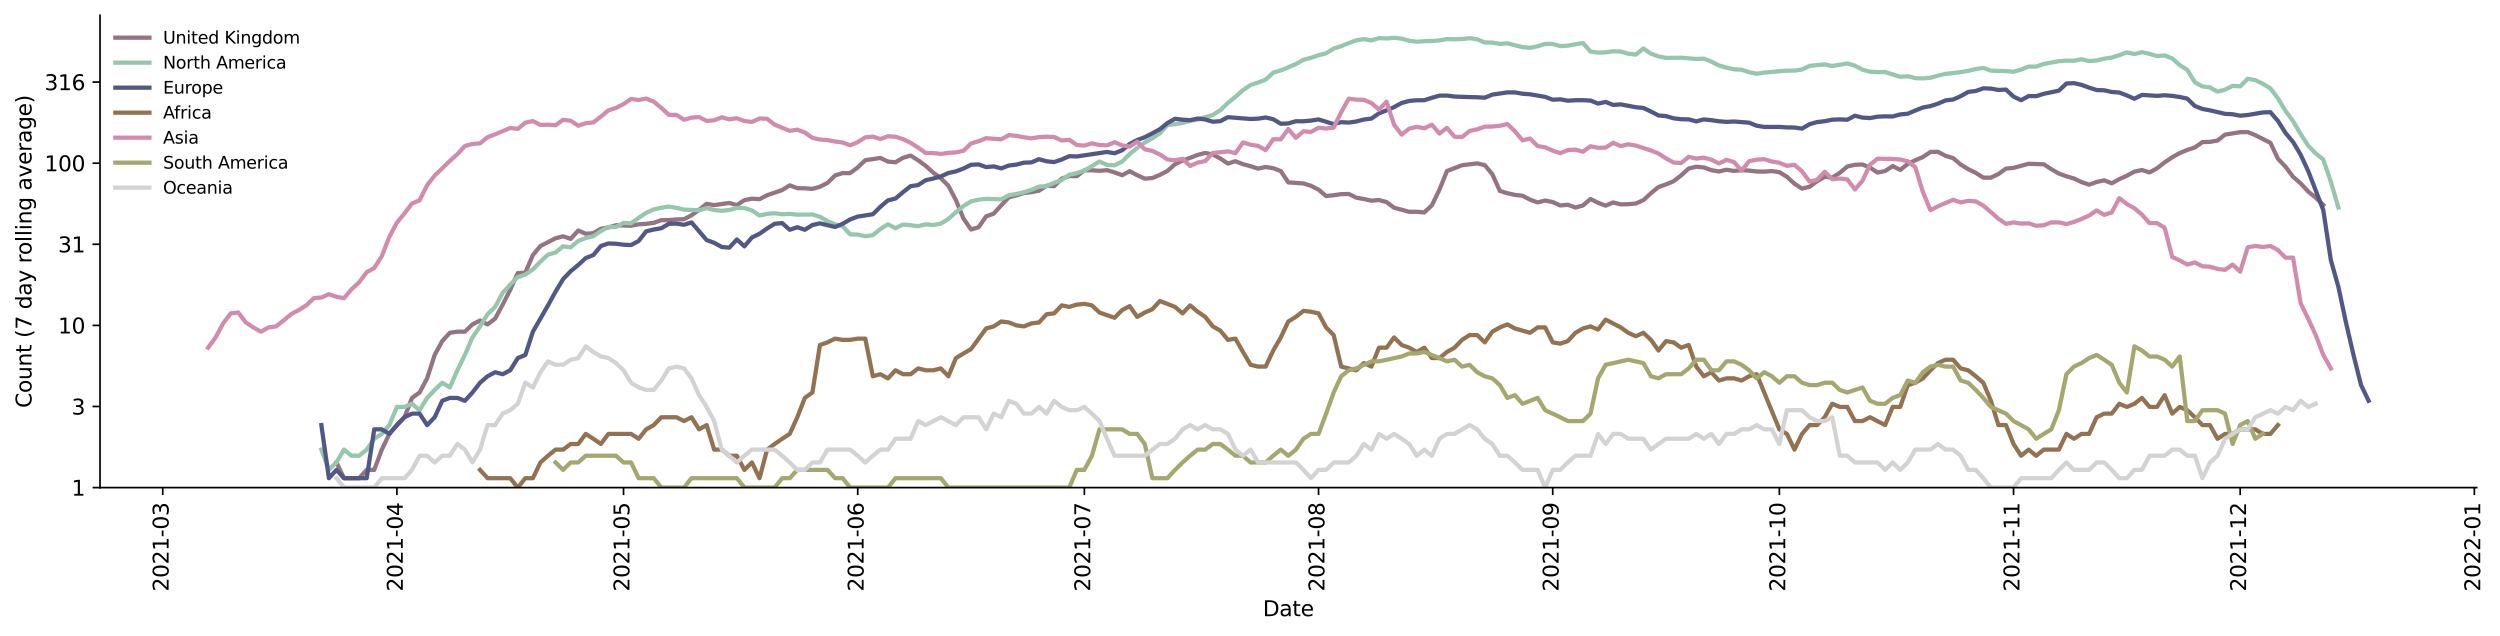 <?xml version="1.0" encoding="utf-8" standalone="no"?>
<!DOCTYPE svg PUBLIC "-//W3C//DTD SVG 1.1//EN"
  "http://www.w3.org/Graphics/SVG/1.1/DTD/svg11.dtd">
<svg height="298.621pt" version="1.1" viewBox="0 0 1173.94 298.621" width="1173.94pt" xmlns="http://www.w3.org/2000/svg" xmlns:xlink="http://www.w3.org/1999/xlink">
 <defs>
  <style type="text/css">*{stroke-linecap:butt;stroke-linejoin:round;}</style>
 </defs>
 <g id="figure_1">
  <g id="patch_1">
   <path d="M 0 298.621 
L 1173.94 298.621 
L 1173.94 0 
L 0 0 
z
" style="fill:#ffffff;"/>
  </g>
  <g id="axes_1">
   <g id="patch_2">
    <path d="M 46.966 228.96 
L 1162.966 228.96 
L 1162.966 7.2 
L 46.966 7.2 
z
" style="fill:#ffffff;"/>
   </g>
   <g id="matplotlib.axis_1">
    <g id="xtick_1">
     <g id="line2d_1">
      <defs>
       <path d="M 0 0 
L 0 3.5 
" id="md1c3a9eb86" style="stroke:#000000;stroke-width:0.8;"/>
      </defs>
      <g>
       <use style="stroke:#000000;stroke-width:0.8;" x="76.409" xlink:href="#md1c3a9eb86" y="228.96"/>
      </g>
     </g>
     <g id="text_1">
      <!-- 2021-03 -->
      <g transform="translate(79.168 277.743)rotate(-90)scale(0.1 -0.1)">
       <defs>
        <path d="M 1228 531 
L 3431 531 
L 3431 0 
L 469 0 
L 469 531 
Q 828 903 1448 1529 
Q 2069 2156 2228 2338 
Q 2531 2678 2651 2914 
Q 2772 3150 2772 3378 
Q 2772 3750 2511 3984 
Q 2250 4219 1831 4219 
Q 1534 4219 1204 4116 
Q 875 4013 500 3803 
L 500 4441 
Q 881 4594 1212 4672 
Q 1544 4750 1819 4750 
Q 2544 4750 2975 4387 
Q 3406 4025 3406 3419 
Q 3406 3131 3298 2873 
Q 3191 2616 2906 2266 
Q 2828 2175 2409 1742 
Q 1991 1309 1228 531 
z
" id="DejaVuSans-32" transform="scale(0.016)"/>
        <path d="M 2034 4250 
Q 1547 4250 1301 3770 
Q 1056 3291 1056 2328 
Q 1056 1369 1301 889 
Q 1547 409 2034 409 
Q 2525 409 2770 889 
Q 3016 1369 3016 2328 
Q 3016 3291 2770 3770 
Q 2525 4250 2034 4250 
z
M 2034 4750 
Q 2819 4750 3233 4129 
Q 3647 3509 3647 2328 
Q 3647 1150 3233 529 
Q 2819 -91 2034 -91 
Q 1250 -91 836 529 
Q 422 1150 422 2328 
Q 422 3509 836 4129 
Q 1250 4750 2034 4750 
z
" id="DejaVuSans-30" transform="scale(0.016)"/>
        <path d="M 794 531 
L 1825 531 
L 1825 4091 
L 703 3866 
L 703 4441 
L 1819 4666 
L 2450 4666 
L 2450 531 
L 3481 531 
L 3481 0 
L 794 0 
L 794 531 
z
" id="DejaVuSans-31" transform="scale(0.016)"/>
        <path d="M 313 2009 
L 1997 2009 
L 1997 1497 
L 313 1497 
L 313 2009 
z
" id="DejaVuSans-2d" transform="scale(0.016)"/>
        <path d="M 2597 2516 
Q 3050 2419 3304 2112 
Q 3559 1806 3559 1356 
Q 3559 666 3084 287 
Q 2609 -91 1734 -91 
Q 1441 -91 1130 -33 
Q 819 25 488 141 
L 488 750 
Q 750 597 1062 519 
Q 1375 441 1716 441 
Q 2309 441 2620 675 
Q 2931 909 2931 1356 
Q 2931 1769 2642 2001 
Q 2353 2234 1838 2234 
L 1294 2234 
L 1294 2753 
L 1863 2753 
Q 2328 2753 2575 2939 
Q 2822 3125 2822 3475 
Q 2822 3834 2567 4026 
Q 2313 4219 1838 4219 
Q 1578 4219 1281 4162 
Q 984 4106 628 3988 
L 628 4550 
Q 988 4650 1302 4700 
Q 1616 4750 1894 4750 
Q 2613 4750 3031 4423 
Q 3450 4097 3450 3541 
Q 3450 3153 3228 2886 
Q 3006 2619 2597 2516 
z
" id="DejaVuSans-33" transform="scale(0.016)"/>
       </defs>
       <use xlink:href="#DejaVuSans-32"/>
       <use x="63.623" xlink:href="#DejaVuSans-30"/>
       <use x="127.246" xlink:href="#DejaVuSans-32"/>
       <use x="190.869" xlink:href="#DejaVuSans-31"/>
       <use x="254.492" xlink:href="#DejaVuSans-2d"/>
       <use x="290.576" xlink:href="#DejaVuSans-30"/>
       <use x="354.199" xlink:href="#DejaVuSans-33"/>
      </g>
     </g>
    </g>
    <g id="xtick_2">
     <g id="line2d_2">
      <g>
       <use style="stroke:#000000;stroke-width:0.8;" x="186.377" xlink:href="#md1c3a9eb86" y="228.96"/>
      </g>
     </g>
     <g id="text_2">
      <!-- 2021-04 -->
      <g transform="translate(189.136 277.743)rotate(-90)scale(0.1 -0.1)">
       <defs>
        <path d="M 2419 4116 
L 825 1625 
L 2419 1625 
L 2419 4116 
z
M 2253 4666 
L 3047 4666 
L 3047 1625 
L 3713 1625 
L 3713 1100 
L 3047 1100 
L 3047 0 
L 2419 0 
L 2419 1100 
L 313 1100 
L 313 1709 
L 2253 4666 
z
" id="DejaVuSans-34" transform="scale(0.016)"/>
       </defs>
       <use xlink:href="#DejaVuSans-32"/>
       <use x="63.623" xlink:href="#DejaVuSans-30"/>
       <use x="127.246" xlink:href="#DejaVuSans-32"/>
       <use x="190.869" xlink:href="#DejaVuSans-31"/>
       <use x="254.492" xlink:href="#DejaVuSans-2d"/>
       <use x="290.576" xlink:href="#DejaVuSans-30"/>
       <use x="354.199" xlink:href="#DejaVuSans-34"/>
      </g>
     </g>
    </g>
    <g id="xtick_3">
     <g id="line2d_3">
      <g>
       <use style="stroke:#000000;stroke-width:0.8;" x="292.798" xlink:href="#md1c3a9eb86" y="228.96"/>
      </g>
     </g>
     <g id="text_3">
      <!-- 2021-05 -->
      <g transform="translate(295.557 277.743)rotate(-90)scale(0.1 -0.1)">
       <defs>
        <path d="M 691 4666 
L 3169 4666 
L 3169 4134 
L 1269 4134 
L 1269 2991 
Q 1406 3038 1543 3061 
Q 1681 3084 1819 3084 
Q 2600 3084 3056 2656 
Q 3513 2228 3513 1497 
Q 3513 744 3044 326 
Q 2575 -91 1722 -91 
Q 1428 -91 1123 -41 
Q 819 9 494 109 
L 494 744 
Q 775 591 1075 516 
Q 1375 441 1709 441 
Q 2250 441 2565 725 
Q 2881 1009 2881 1497 
Q 2881 1984 2565 2268 
Q 2250 2553 1709 2553 
Q 1456 2553 1204 2497 
Q 953 2441 691 2322 
L 691 4666 
z
" id="DejaVuSans-35" transform="scale(0.016)"/>
       </defs>
       <use xlink:href="#DejaVuSans-32"/>
       <use x="63.623" xlink:href="#DejaVuSans-30"/>
       <use x="127.246" xlink:href="#DejaVuSans-32"/>
       <use x="190.869" xlink:href="#DejaVuSans-31"/>
       <use x="254.492" xlink:href="#DejaVuSans-2d"/>
       <use x="290.576" xlink:href="#DejaVuSans-30"/>
       <use x="354.199" xlink:href="#DejaVuSans-35"/>
      </g>
     </g>
    </g>
    <g id="xtick_4">
     <g id="line2d_4">
      <g>
       <use style="stroke:#000000;stroke-width:0.8;" x="402.766" xlink:href="#md1c3a9eb86" y="228.96"/>
      </g>
     </g>
     <g id="text_4">
      <!-- 2021-06 -->
      <g transform="translate(405.525 277.743)rotate(-90)scale(0.1 -0.1)">
       <defs>
        <path d="M 2113 2584 
Q 1688 2584 1439 2293 
Q 1191 2003 1191 1497 
Q 1191 994 1439 701 
Q 1688 409 2113 409 
Q 2538 409 2786 701 
Q 3034 994 3034 1497 
Q 3034 2003 2786 2293 
Q 2538 2584 2113 2584 
z
M 3366 4563 
L 3366 3988 
Q 3128 4100 2886 4159 
Q 2644 4219 2406 4219 
Q 1781 4219 1451 3797 
Q 1122 3375 1075 2522 
Q 1259 2794 1537 2939 
Q 1816 3084 2150 3084 
Q 2853 3084 3261 2657 
Q 3669 2231 3669 1497 
Q 3669 778 3244 343 
Q 2819 -91 2113 -91 
Q 1303 -91 875 529 
Q 447 1150 447 2328 
Q 447 3434 972 4092 
Q 1497 4750 2381 4750 
Q 2619 4750 2861 4703 
Q 3103 4656 3366 4563 
z
" id="DejaVuSans-36" transform="scale(0.016)"/>
       </defs>
       <use xlink:href="#DejaVuSans-32"/>
       <use x="63.623" xlink:href="#DejaVuSans-30"/>
       <use x="127.246" xlink:href="#DejaVuSans-32"/>
       <use x="190.869" xlink:href="#DejaVuSans-31"/>
       <use x="254.492" xlink:href="#DejaVuSans-2d"/>
       <use x="290.576" xlink:href="#DejaVuSans-30"/>
       <use x="354.199" xlink:href="#DejaVuSans-36"/>
      </g>
     </g>
    </g>
    <g id="xtick_5">
     <g id="line2d_5">
      <g>
       <use style="stroke:#000000;stroke-width:0.8;" x="509.187" xlink:href="#md1c3a9eb86" y="228.96"/>
      </g>
     </g>
     <g id="text_5">
      <!-- 2021-07 -->
      <g transform="translate(511.946 277.743)rotate(-90)scale(0.1 -0.1)">
       <defs>
        <path d="M 525 4666 
L 3525 4666 
L 3525 4397 
L 1831 0 
L 1172 0 
L 2766 4134 
L 525 4134 
L 525 4666 
z
" id="DejaVuSans-37" transform="scale(0.016)"/>
       </defs>
       <use xlink:href="#DejaVuSans-32"/>
       <use x="63.623" xlink:href="#DejaVuSans-30"/>
       <use x="127.246" xlink:href="#DejaVuSans-32"/>
       <use x="190.869" xlink:href="#DejaVuSans-31"/>
       <use x="254.492" xlink:href="#DejaVuSans-2d"/>
       <use x="290.576" xlink:href="#DejaVuSans-30"/>
       <use x="354.199" xlink:href="#DejaVuSans-37"/>
      </g>
     </g>
    </g>
    <g id="xtick_6">
     <g id="line2d_6">
      <g>
       <use style="stroke:#000000;stroke-width:0.8;" x="619.155" xlink:href="#md1c3a9eb86" y="228.96"/>
      </g>
     </g>
     <g id="text_6">
      <!-- 2021-08 -->
      <g transform="translate(621.914 277.743)rotate(-90)scale(0.1 -0.1)">
       <defs>
        <path d="M 2034 2216 
Q 1584 2216 1326 1975 
Q 1069 1734 1069 1313 
Q 1069 891 1326 650 
Q 1584 409 2034 409 
Q 2484 409 2743 651 
Q 3003 894 3003 1313 
Q 3003 1734 2745 1975 
Q 2488 2216 2034 2216 
z
M 1403 2484 
Q 997 2584 770 2862 
Q 544 3141 544 3541 
Q 544 4100 942 4425 
Q 1341 4750 2034 4750 
Q 2731 4750 3128 4425 
Q 3525 4100 3525 3541 
Q 3525 3141 3298 2862 
Q 3072 2584 2669 2484 
Q 3125 2378 3379 2068 
Q 3634 1759 3634 1313 
Q 3634 634 3220 271 
Q 2806 -91 2034 -91 
Q 1263 -91 848 271 
Q 434 634 434 1313 
Q 434 1759 690 2068 
Q 947 2378 1403 2484 
z
M 1172 3481 
Q 1172 3119 1398 2916 
Q 1625 2713 2034 2713 
Q 2441 2713 2670 2916 
Q 2900 3119 2900 3481 
Q 2900 3844 2670 4047 
Q 2441 4250 2034 4250 
Q 1625 4250 1398 4047 
Q 1172 3844 1172 3481 
z
" id="DejaVuSans-38" transform="scale(0.016)"/>
       </defs>
       <use xlink:href="#DejaVuSans-32"/>
       <use x="63.623" xlink:href="#DejaVuSans-30"/>
       <use x="127.246" xlink:href="#DejaVuSans-32"/>
       <use x="190.869" xlink:href="#DejaVuSans-31"/>
       <use x="254.492" xlink:href="#DejaVuSans-2d"/>
       <use x="290.576" xlink:href="#DejaVuSans-30"/>
       <use x="354.199" xlink:href="#DejaVuSans-38"/>
      </g>
     </g>
    </g>
    <g id="xtick_7">
     <g id="line2d_7">
      <g>
       <use style="stroke:#000000;stroke-width:0.8;" x="729.123" xlink:href="#md1c3a9eb86" y="228.96"/>
      </g>
     </g>
     <g id="text_7">
      <!-- 2021-09 -->
      <g transform="translate(731.883 277.743)rotate(-90)scale(0.1 -0.1)">
       <defs>
        <path d="M 703 97 
L 703 672 
Q 941 559 1184 500 
Q 1428 441 1663 441 
Q 2288 441 2617 861 
Q 2947 1281 2994 2138 
Q 2813 1869 2534 1725 
Q 2256 1581 1919 1581 
Q 1219 1581 811 2004 
Q 403 2428 403 3163 
Q 403 3881 828 4315 
Q 1253 4750 1959 4750 
Q 2769 4750 3195 4129 
Q 3622 3509 3622 2328 
Q 3622 1225 3098 567 
Q 2575 -91 1691 -91 
Q 1453 -91 1209 -44 
Q 966 3 703 97 
z
M 1959 2075 
Q 2384 2075 2632 2365 
Q 2881 2656 2881 3163 
Q 2881 3666 2632 3958 
Q 2384 4250 1959 4250 
Q 1534 4250 1286 3958 
Q 1038 3666 1038 3163 
Q 1038 2656 1286 2365 
Q 1534 2075 1959 2075 
z
" id="DejaVuSans-39" transform="scale(0.016)"/>
       </defs>
       <use xlink:href="#DejaVuSans-32"/>
       <use x="63.623" xlink:href="#DejaVuSans-30"/>
       <use x="127.246" xlink:href="#DejaVuSans-32"/>
       <use x="190.869" xlink:href="#DejaVuSans-31"/>
       <use x="254.492" xlink:href="#DejaVuSans-2d"/>
       <use x="290.576" xlink:href="#DejaVuSans-30"/>
       <use x="354.199" xlink:href="#DejaVuSans-39"/>
      </g>
     </g>
    </g>
    <g id="xtick_8">
     <g id="line2d_8">
      <g>
       <use style="stroke:#000000;stroke-width:0.8;" x="835.544" xlink:href="#md1c3a9eb86" y="228.96"/>
      </g>
     </g>
     <g id="text_8">
      <!-- 2021-10 -->
      <g transform="translate(838.304 277.743)rotate(-90)scale(0.1 -0.1)">
       <use xlink:href="#DejaVuSans-32"/>
       <use x="63.623" xlink:href="#DejaVuSans-30"/>
       <use x="127.246" xlink:href="#DejaVuSans-32"/>
       <use x="190.869" xlink:href="#DejaVuSans-31"/>
       <use x="254.492" xlink:href="#DejaVuSans-2d"/>
       <use x="290.576" xlink:href="#DejaVuSans-31"/>
       <use x="354.199" xlink:href="#DejaVuSans-30"/>
      </g>
     </g>
    </g>
    <g id="xtick_9">
     <g id="line2d_9">
      <g>
       <use style="stroke:#000000;stroke-width:0.8;" x="945.512" xlink:href="#md1c3a9eb86" y="228.96"/>
      </g>
     </g>
     <g id="text_9">
      <!-- 2021-11 -->
      <g transform="translate(948.272 277.743)rotate(-90)scale(0.1 -0.1)">
       <use xlink:href="#DejaVuSans-32"/>
       <use x="63.623" xlink:href="#DejaVuSans-30"/>
       <use x="127.246" xlink:href="#DejaVuSans-32"/>
       <use x="190.869" xlink:href="#DejaVuSans-31"/>
       <use x="254.492" xlink:href="#DejaVuSans-2d"/>
       <use x="290.576" xlink:href="#DejaVuSans-31"/>
       <use x="354.199" xlink:href="#DejaVuSans-31"/>
      </g>
     </g>
    </g>
    <g id="xtick_10">
     <g id="line2d_10">
      <g>
       <use style="stroke:#000000;stroke-width:0.8;" x="1051.933" xlink:href="#md1c3a9eb86" y="228.96"/>
      </g>
     </g>
     <g id="text_10">
      <!-- 2021-12 -->
      <g transform="translate(1054.693 277.743)rotate(-90)scale(0.1 -0.1)">
       <use xlink:href="#DejaVuSans-32"/>
       <use x="63.623" xlink:href="#DejaVuSans-30"/>
       <use x="127.246" xlink:href="#DejaVuSans-32"/>
       <use x="190.869" xlink:href="#DejaVuSans-31"/>
       <use x="254.492" xlink:href="#DejaVuSans-2d"/>
       <use x="290.576" xlink:href="#DejaVuSans-31"/>
       <use x="354.199" xlink:href="#DejaVuSans-32"/>
      </g>
     </g>
    </g>
    <g id="xtick_11">
     <g id="line2d_11">
      <g>
       <use style="stroke:#000000;stroke-width:0.8;" x="1161.901" xlink:href="#md1c3a9eb86" y="228.96"/>
      </g>
     </g>
     <g id="text_11">
      <!-- 2022-01 -->
      <g transform="translate(1164.661 277.743)rotate(-90)scale(0.1 -0.1)">
       <use xlink:href="#DejaVuSans-32"/>
       <use x="63.623" xlink:href="#DejaVuSans-30"/>
       <use x="127.246" xlink:href="#DejaVuSans-32"/>
       <use x="190.869" xlink:href="#DejaVuSans-32"/>
       <use x="254.492" xlink:href="#DejaVuSans-2d"/>
       <use x="290.576" xlink:href="#DejaVuSans-30"/>
       <use x="354.199" xlink:href="#DejaVuSans-31"/>
      </g>
     </g>
    </g>
    <g id="text_12">
     <!-- Date -->
     <g transform="translate(593.015 289.341)scale(0.1 -0.1)">
      <defs>
       <path d="M 1259 4147 
L 1259 519 
L 2022 519 
Q 2988 519 3436 956 
Q 3884 1394 3884 2338 
Q 3884 3275 3436 3711 
Q 2988 4147 2022 4147 
L 1259 4147 
z
M 628 4666 
L 1925 4666 
Q 3281 4666 3915 4102 
Q 4550 3538 4550 2338 
Q 4550 1131 3912 565 
Q 3275 0 1925 0 
L 628 0 
L 628 4666 
z
" id="DejaVuSans-44" transform="scale(0.016)"/>
       <path d="M 2194 1759 
Q 1497 1759 1228 1600 
Q 959 1441 959 1056 
Q 959 750 1161 570 
Q 1363 391 1709 391 
Q 2188 391 2477 730 
Q 2766 1069 2766 1631 
L 2766 1759 
L 2194 1759 
z
M 3341 1997 
L 3341 0 
L 2766 0 
L 2766 531 
Q 2569 213 2275 61 
Q 1981 -91 1556 -91 
Q 1019 -91 701 211 
Q 384 513 384 1019 
Q 384 1609 779 1909 
Q 1175 2209 1959 2209 
L 2766 2209 
L 2766 2266 
Q 2766 2663 2505 2880 
Q 2244 3097 1772 3097 
Q 1472 3097 1187 3025 
Q 903 2953 641 2809 
L 641 3341 
Q 956 3463 1253 3523 
Q 1550 3584 1831 3584 
Q 2591 3584 2966 3190 
Q 3341 2797 3341 1997 
z
" id="DejaVuSans-61" transform="scale(0.016)"/>
       <path d="M 1172 4494 
L 1172 3500 
L 2356 3500 
L 2356 3053 
L 1172 3053 
L 1172 1153 
Q 1172 725 1289 603 
Q 1406 481 1766 481 
L 2356 481 
L 2356 0 
L 1766 0 
Q 1100 0 847 248 
Q 594 497 594 1153 
L 594 3053 
L 172 3053 
L 172 3500 
L 594 3500 
L 594 4494 
L 1172 4494 
z
" id="DejaVuSans-74" transform="scale(0.016)"/>
       <path d="M 3597 1894 
L 3597 1613 
L 953 1613 
Q 991 1019 1311 708 
Q 1631 397 2203 397 
Q 2534 397 2845 478 
Q 3156 559 3463 722 
L 3463 178 
Q 3153 47 2828 -22 
Q 2503 -91 2169 -91 
Q 1331 -91 842 396 
Q 353 884 353 1716 
Q 353 2575 817 3079 
Q 1281 3584 2069 3584 
Q 2775 3584 3186 3129 
Q 3597 2675 3597 1894 
z
M 3022 2063 
Q 3016 2534 2758 2815 
Q 2500 3097 2075 3097 
Q 1594 3097 1305 2825 
Q 1016 2553 972 2059 
L 3022 2063 
z
" id="DejaVuSans-65" transform="scale(0.016)"/>
      </defs>
      <use xlink:href="#DejaVuSans-44"/>
      <use x="77.002" xlink:href="#DejaVuSans-61"/>
      <use x="138.281" xlink:href="#DejaVuSans-74"/>
      <use x="177.49" xlink:href="#DejaVuSans-65"/>
     </g>
    </g>
   </g>
   <g id="matplotlib.axis_2">
    <g id="ytick_1">
     <g id="line2d_12">
      <defs>
       <path d="M 0 0 
L -3.5 0 
" id="m8d034d5fcd" style="stroke:#000000;stroke-width:0.8;"/>
      </defs>
      <g>
       <use style="stroke:#000000;stroke-width:0.8;" x="46.966" xlink:href="#m8d034d5fcd" y="228.96"/>
      </g>
     </g>
     <g id="text_13">
      <!-- 1 -->
      <g transform="translate(33.603 232.759)scale(0.1 -0.1)">
       <use xlink:href="#DejaVuSans-31"/>
      </g>
     </g>
    </g>
    <g id="ytick_2">
     <g id="line2d_13">
      <g>
       <use style="stroke:#000000;stroke-width:0.8;" x="46.966" xlink:href="#m8d034d5fcd" y="190.876"/>
      </g>
     </g>
     <g id="text_14">
      <!-- 3 -->
      <g transform="translate(33.603 194.676)scale(0.1 -0.1)">
       <use xlink:href="#DejaVuSans-33"/>
      </g>
     </g>
    </g>
    <g id="ytick_3">
     <g id="line2d_14">
      <g>
       <use style="stroke:#000000;stroke-width:0.8;" x="46.966" xlink:href="#m8d034d5fcd" y="152.793"/>
      </g>
     </g>
     <g id="text_15">
      <!-- 10 -->
      <g transform="translate(27.241 156.592)scale(0.1 -0.1)">
       <use xlink:href="#DejaVuSans-31"/>
       <use x="63.623" xlink:href="#DejaVuSans-30"/>
      </g>
     </g>
    </g>
    <g id="ytick_4">
     <g id="line2d_15">
      <g>
       <use style="stroke:#000000;stroke-width:0.8;" x="46.966" xlink:href="#m8d034d5fcd" y="114.709"/>
      </g>
     </g>
     <g id="text_16">
      <!-- 31 -->
      <g transform="translate(27.241 118.508)scale(0.1 -0.1)">
       <use xlink:href="#DejaVuSans-33"/>
       <use x="63.623" xlink:href="#DejaVuSans-31"/>
      </g>
     </g>
    </g>
    <g id="ytick_5">
     <g id="line2d_16">
      <g>
       <use style="stroke:#000000;stroke-width:0.8;" x="46.966" xlink:href="#m8d034d5fcd" y="76.626"/>
      </g>
     </g>
     <g id="text_17">
      <!-- 100 -->
      <g transform="translate(20.878 80.425)scale(0.1 -0.1)">
       <use xlink:href="#DejaVuSans-31"/>
       <use x="63.623" xlink:href="#DejaVuSans-30"/>
       <use x="127.246" xlink:href="#DejaVuSans-30"/>
      </g>
     </g>
    </g>
    <g id="ytick_6">
     <g id="line2d_17">
      <g>
       <use style="stroke:#000000;stroke-width:0.8;" x="46.966" xlink:href="#m8d034d5fcd" y="38.542"/>
      </g>
     </g>
     <g id="text_18">
      <!-- 316 -->
      <g transform="translate(20.878 42.341)scale(0.1 -0.1)">
       <use xlink:href="#DejaVuSans-33"/>
       <use x="63.623" xlink:href="#DejaVuSans-31"/>
       <use x="127.246" xlink:href="#DejaVuSans-36"/>
      </g>
     </g>
    </g>
    <g id="text_19">
     <!-- Count (7 day rolling average) -->
     <g transform="translate(14.798 191.548)rotate(-90)scale(0.1 -0.1)">
      <defs>
       <path d="M 4122 4306 
L 4122 3641 
Q 3803 3938 3442 4084 
Q 3081 4231 2675 4231 
Q 1875 4231 1450 3742 
Q 1025 3253 1025 2328 
Q 1025 1406 1450 917 
Q 1875 428 2675 428 
Q 3081 428 3442 575 
Q 3803 722 4122 1019 
L 4122 359 
Q 3791 134 3420 21 
Q 3050 -91 2638 -91 
Q 1578 -91 968 557 
Q 359 1206 359 2328 
Q 359 3453 968 4101 
Q 1578 4750 2638 4750 
Q 3056 4750 3426 4639 
Q 3797 4528 4122 4306 
z
" id="DejaVuSans-43" transform="scale(0.016)"/>
       <path d="M 1959 3097 
Q 1497 3097 1228 2736 
Q 959 2375 959 1747 
Q 959 1119 1226 758 
Q 1494 397 1959 397 
Q 2419 397 2687 759 
Q 2956 1122 2956 1747 
Q 2956 2369 2687 2733 
Q 2419 3097 1959 3097 
z
M 1959 3584 
Q 2709 3584 3137 3096 
Q 3566 2609 3566 1747 
Q 3566 888 3137 398 
Q 2709 -91 1959 -91 
Q 1206 -91 779 398 
Q 353 888 353 1747 
Q 353 2609 779 3096 
Q 1206 3584 1959 3584 
z
" id="DejaVuSans-6f" transform="scale(0.016)"/>
       <path d="M 544 1381 
L 544 3500 
L 1119 3500 
L 1119 1403 
Q 1119 906 1312 657 
Q 1506 409 1894 409 
Q 2359 409 2629 706 
Q 2900 1003 2900 1516 
L 2900 3500 
L 3475 3500 
L 3475 0 
L 2900 0 
L 2900 538 
Q 2691 219 2414 64 
Q 2138 -91 1772 -91 
Q 1169 -91 856 284 
Q 544 659 544 1381 
z
M 1991 3584 
L 1991 3584 
z
" id="DejaVuSans-75" transform="scale(0.016)"/>
       <path d="M 3513 2113 
L 3513 0 
L 2938 0 
L 2938 2094 
Q 2938 2591 2744 2837 
Q 2550 3084 2163 3084 
Q 1697 3084 1428 2787 
Q 1159 2491 1159 1978 
L 1159 0 
L 581 0 
L 581 3500 
L 1159 3500 
L 1159 2956 
Q 1366 3272 1645 3428 
Q 1925 3584 2291 3584 
Q 2894 3584 3203 3211 
Q 3513 2838 3513 2113 
z
" id="DejaVuSans-6e" transform="scale(0.016)"/>
       <path id="DejaVuSans-20" transform="scale(0.016)"/>
       <path d="M 1984 4856 
Q 1566 4138 1362 3434 
Q 1159 2731 1159 2009 
Q 1159 1288 1364 580 
Q 1569 -128 1984 -844 
L 1484 -844 
Q 1016 -109 783 600 
Q 550 1309 550 2009 
Q 550 2706 781 3412 
Q 1013 4119 1484 4856 
L 1984 4856 
z
" id="DejaVuSans-28" transform="scale(0.016)"/>
       <path d="M 2906 2969 
L 2906 4863 
L 3481 4863 
L 3481 0 
L 2906 0 
L 2906 525 
Q 2725 213 2448 61 
Q 2172 -91 1784 -91 
Q 1150 -91 751 415 
Q 353 922 353 1747 
Q 353 2572 751 3078 
Q 1150 3584 1784 3584 
Q 2172 3584 2448 3432 
Q 2725 3281 2906 2969 
z
M 947 1747 
Q 947 1113 1208 752 
Q 1469 391 1925 391 
Q 2381 391 2643 752 
Q 2906 1113 2906 1747 
Q 2906 2381 2643 2742 
Q 2381 3103 1925 3103 
Q 1469 3103 1208 2742 
Q 947 2381 947 1747 
z
" id="DejaVuSans-64" transform="scale(0.016)"/>
       <path d="M 2059 -325 
Q 1816 -950 1584 -1140 
Q 1353 -1331 966 -1331 
L 506 -1331 
L 506 -850 
L 844 -850 
Q 1081 -850 1212 -737 
Q 1344 -625 1503 -206 
L 1606 56 
L 191 3500 
L 800 3500 
L 1894 763 
L 2988 3500 
L 3597 3500 
L 2059 -325 
z
" id="DejaVuSans-79" transform="scale(0.016)"/>
       <path d="M 2631 2963 
Q 2534 3019 2420 3045 
Q 2306 3072 2169 3072 
Q 1681 3072 1420 2755 
Q 1159 2438 1159 1844 
L 1159 0 
L 581 0 
L 581 3500 
L 1159 3500 
L 1159 2956 
Q 1341 3275 1631 3429 
Q 1922 3584 2338 3584 
Q 2397 3584 2469 3576 
Q 2541 3569 2628 3553 
L 2631 2963 
z
" id="DejaVuSans-72" transform="scale(0.016)"/>
       <path d="M 603 4863 
L 1178 4863 
L 1178 0 
L 603 0 
L 603 4863 
z
" id="DejaVuSans-6c" transform="scale(0.016)"/>
       <path d="M 603 3500 
L 1178 3500 
L 1178 0 
L 603 0 
L 603 3500 
z
M 603 4863 
L 1178 4863 
L 1178 4134 
L 603 4134 
L 603 4863 
z
" id="DejaVuSans-69" transform="scale(0.016)"/>
       <path d="M 2906 1791 
Q 2906 2416 2648 2759 
Q 2391 3103 1925 3103 
Q 1463 3103 1205 2759 
Q 947 2416 947 1791 
Q 947 1169 1205 825 
Q 1463 481 1925 481 
Q 2391 481 2648 825 
Q 2906 1169 2906 1791 
z
M 3481 434 
Q 3481 -459 3084 -895 
Q 2688 -1331 1869 -1331 
Q 1566 -1331 1297 -1286 
Q 1028 -1241 775 -1147 
L 775 -588 
Q 1028 -725 1275 -790 
Q 1522 -856 1778 -856 
Q 2344 -856 2625 -561 
Q 2906 -266 2906 331 
L 2906 616 
Q 2728 306 2450 153 
Q 2172 0 1784 0 
Q 1141 0 747 490 
Q 353 981 353 1791 
Q 353 2603 747 3093 
Q 1141 3584 1784 3584 
Q 2172 3584 2450 3431 
Q 2728 3278 2906 2969 
L 2906 3500 
L 3481 3500 
L 3481 434 
z
" id="DejaVuSans-67" transform="scale(0.016)"/>
       <path d="M 191 3500 
L 800 3500 
L 1894 563 
L 2988 3500 
L 3597 3500 
L 2284 0 
L 1503 0 
L 191 3500 
z
" id="DejaVuSans-76" transform="scale(0.016)"/>
       <path d="M 513 4856 
L 1013 4856 
Q 1481 4119 1714 3412 
Q 1947 2706 1947 2009 
Q 1947 1309 1714 600 
Q 1481 -109 1013 -844 
L 513 -844 
Q 928 -128 1133 580 
Q 1338 1288 1338 2009 
Q 1338 2731 1133 3434 
Q 928 4138 513 4856 
z
" id="DejaVuSans-29" transform="scale(0.016)"/>
      </defs>
      <use xlink:href="#DejaVuSans-43"/>
      <use x="69.824" xlink:href="#DejaVuSans-6f"/>
      <use x="131.006" xlink:href="#DejaVuSans-75"/>
      <use x="194.385" xlink:href="#DejaVuSans-6e"/>
      <use x="257.764" xlink:href="#DejaVuSans-74"/>
      <use x="296.973" xlink:href="#DejaVuSans-20"/>
      <use x="328.76" xlink:href="#DejaVuSans-28"/>
      <use x="367.773" xlink:href="#DejaVuSans-37"/>
      <use x="431.396" xlink:href="#DejaVuSans-20"/>
      <use x="463.184" xlink:href="#DejaVuSans-64"/>
      <use x="526.66" xlink:href="#DejaVuSans-61"/>
      <use x="587.939" xlink:href="#DejaVuSans-79"/>
      <use x="647.119" xlink:href="#DejaVuSans-20"/>
      <use x="678.906" xlink:href="#DejaVuSans-72"/>
      <use x="717.77" xlink:href="#DejaVuSans-6f"/>
      <use x="778.951" xlink:href="#DejaVuSans-6c"/>
      <use x="806.734" xlink:href="#DejaVuSans-6c"/>
      <use x="834.518" xlink:href="#DejaVuSans-69"/>
      <use x="862.301" xlink:href="#DejaVuSans-6e"/>
      <use x="925.68" xlink:href="#DejaVuSans-67"/>
      <use x="989.156" xlink:href="#DejaVuSans-20"/>
      <use x="1020.943" xlink:href="#DejaVuSans-61"/>
      <use x="1082.223" xlink:href="#DejaVuSans-76"/>
      <use x="1141.402" xlink:href="#DejaVuSans-65"/>
      <use x="1202.926" xlink:href="#DejaVuSans-72"/>
      <use x="1244.039" xlink:href="#DejaVuSans-61"/>
      <use x="1305.318" xlink:href="#DejaVuSans-67"/>
      <use x="1368.795" xlink:href="#DejaVuSans-65"/>
      <use x="1430.318" xlink:href="#DejaVuSans-29"/>
     </g>
    </g>
   </g>
   <g id="line2d_18">
    <path clip-path="url(#p9c7ca8f672)" d="M 157.998 217.162 
L 161.545 224.543 
L 168.64 224.543 
L 172.187 220.647 
L 175.735 220.647 
L 179.282 211.131 
L 182.83 203.749 
L 186.377 199.609 
L 189.924 195.93 
L 193.472 186.852 
L 197.019 184.306 
L 200.566 177.668 
L 204.114 166.681 
L 207.661 160.174 
L 211.208 156.278 
L 214.756 155.757 
L 218.303 155.757 
L 221.851 152.324 
L 225.398 150.511 
L 228.945 152.324 
L 232.493 149.64 
L 236.04 143.041 
L 239.587 136.085 
L 243.135 128.25 
L 246.682 128.026 
L 250.229 119.762 
L 253.777 115.52 
L 260.872 111.897 
L 264.419 110.95 
L 267.966 112.173 
L 271.514 108.261 
L 275.061 109.771 
L 278.608 109.514 
L 282.156 107.411 
L 285.703 106.818 
L 289.25 105.775 
L 296.345 106.004 
L 299.893 105.322 
L 303.44 105.097 
L 306.987 104.653 
L 310.535 103.356 
L 314.082 103.356 
L 317.629 103.039 
L 321.177 102.935 
L 324.724 101.102 
L 328.271 98.531 
L 331.819 95.721 
L 335.366 96.316 
L 342.461 95.303 
L 346.008 96.316 
L 349.556 93.999 
L 353.103 93.288 
L 356.65 93.523 
L 360.198 91.685 
L 367.292 89.244 
L 370.84 87.036 
L 374.387 88.357 
L 377.934 88.424 
L 381.482 88.695 
L 385.029 87.69 
L 388.577 85.891 
L 392.124 82.393 
L 395.671 81.287 
L 399.219 81.287 
L 402.766 78.622 
L 406.313 75.237 
L 413.408 74.167 
L 416.955 75.878 
L 420.503 76.203 
L 424.05 74.08 
L 427.598 73.046 
L 431.145 75.283 
L 434.692 77.878 
L 438.24 81.07 
L 441.787 83.654 
L 445.334 87.231 
L 448.882 93.999 
L 452.429 102.622 
L 455.976 107.773 
L 459.524 106.7 
L 463.071 101.601 
L 466.619 100.319 
L 470.166 96.401 
L 473.713 92.668 
L 477.261 91.76 
L 480.808 90.658 
L 484.355 90.227 
L 487.903 89.522 
L 491.45 87.231 
L 494.997 87.427 
L 498.545 83.889 
L 502.092 82.675 
L 505.639 82.732 
L 509.187 80.006 
L 512.734 79.954 
L 516.282 80.216 
L 519.829 79.901 
L 523.376 80.962 
L 526.924 82.281 
L 530.471 80.374 
L 534.018 82.281 
L 537.566 83.889 
L 541.113 83.596 
L 544.66 82.113 
L 548.208 80.269 
L 551.755 77.101 
L 555.303 75.374 
L 558.85 74.123 
L 562.397 72.75 
L 565.945 71.797 
L 569.492 72.583 
L 573.039 74.432 
L 576.587 76.815 
L 580.134 75.694 
L 583.681 77.101 
L 587.229 78.025 
L 590.776 79.179 
L 594.324 78.422 
L 597.871 78.975 
L 601.418 80.321 
L 604.966 85.641 
L 612.06 86.142 
L 615.608 87.231 
L 619.155 89.037 
L 622.702 92.06 
L 626.25 91.685 
L 629.797 91.167 
L 633.345 91.094 
L 636.892 92.822 
L 640.439 93.444 
L 643.987 94.24 
L 647.534 93.919 
L 651.081 94.89 
L 654.629 97.538 
L 661.723 99.46 
L 665.271 99.46 
L 668.818 99.744 
L 672.365 96.401 
L 675.913 89.106 
L 679.46 80.321 
L 686.555 77.584 
L 693.65 76.72 
L 697.197 77.536 
L 700.744 81.78 
L 704.292 89.662 
L 707.839 90.73 
L 711.386 91.536 
L 714.934 91.909 
L 718.481 93.76 
L 722.029 95.054 
L 725.576 94.159 
L 729.123 94.89 
L 732.671 96.487 
L 736.218 96.145 
L 739.765 97.449 
L 743.313 96.487 
L 746.86 93.444 
L 750.407 95.22 
L 753.955 96.574 
L 757.502 95.054 
L 761.05 95.975 
L 764.597 95.89 
L 768.144 95.553 
L 771.692 93.999 
L 775.239 90.73 
L 778.786 87.822 
L 782.334 86.586 
L 785.881 85.088 
L 789.428 82.337 
L 792.976 79.128 
L 796.523 78.273 
L 800.071 78.622 
L 803.618 79.901 
L 807.165 80.533 
L 810.713 79.693 
L 814.26 80.269 
L 817.807 79.901 
L 821.355 80.111 
L 824.902 80.533 
L 828.449 80.587 
L 831.997 80.321 
L 835.544 80.854 
L 839.091 83.018 
L 842.639 86.268 
L 846.186 88.559 
L 849.734 87.69 
L 853.281 85.088 
L 856.828 83.018 
L 860.376 83.363 
L 863.923 81.178 
L 867.47 78.173 
L 871.018 77.39 
L 874.565 77.246 
L 878.112 78.672 
L 881.66 81.016 
L 885.207 80.321 
L 888.755 77.976 
L 892.302 79.797 
L 895.849 76.958 
L 899.397 75.237 
L 902.944 73.732 
L 906.491 71.351 
L 910.039 71.311 
L 913.586 73.173 
L 917.133 74.255 
L 920.681 77.246 
L 924.228 79.435 
L 927.776 81.178 
L 931.323 83.421 
L 934.87 83.421 
L 938.418 81.725 
L 941.965 79.179 
L 945.512 78.823 
L 952.607 76.91 
L 959.702 77.149 
L 963.249 79.435 
L 966.797 81.505 
L 970.344 82.789 
L 973.891 83.83 
L 977.439 85.518 
L 980.986 86.714 
L 984.533 85.456 
L 988.081 84.663 
L 991.628 86.079 
L 995.175 84.125 
L 998.723 82.506 
L 1002.27 80.587 
L 1005.817 79.849 
L 1009.365 80.962 
L 1012.912 79.026 
L 1016.46 76.25 
L 1020.007 73.862 
L 1023.554 71.879 
L 1027.102 70.398 
L 1030.649 69.244 
L 1034.196 66.733 
L 1037.744 66.628 
L 1041.291 66.006 
L 1044.838 63.213 
L 1051.933 62.068 
L 1055.481 62.007 
L 1059.028 63.466 
L 1066.123 67.05 
L 1069.67 74.565 
L 1073.217 78.273 
L 1076.765 83.018 
L 1080.312 86.079 
L 1083.859 89.944 
L 1087.407 92.822 
L 1090.954 96.23 
L 1090.954 96.23 
" style="fill:none;stroke:#947383;stroke-linecap:square;stroke-width:2;"/>
   </g>
   <g id="line2d_19">
    <path clip-path="url(#p9c7ca8f672)" d="M 150.903 211.131 
L 154.451 220.647 
L 157.998 217.162 
L 161.545 211.131 
L 165.093 214.009 
L 168.64 214.009 
L 172.187 211.131 
L 175.735 206.031 
L 179.282 203.749 
L 182.83 199.609 
L 186.377 191.08 
L 189.924 191.08 
L 193.472 189.61 
L 197.019 192.619 
L 200.566 186.852 
L 204.114 183.103 
L 207.661 179.736 
L 211.208 181.942 
L 214.756 173.883 
L 218.303 166.681 
L 221.851 158.448 
L 225.398 153.269 
L 228.945 147.559 
L 232.493 144.114 
L 236.04 137.542 
L 239.587 133.613 
L 243.135 130.101 
L 246.682 128.932 
L 250.229 126.497 
L 253.777 122.863 
L 257.324 119.589 
L 260.872 118.566 
L 264.419 115.673 
L 267.966 116.138 
L 271.514 113.156 
L 275.061 111.76 
L 278.608 110.95 
L 282.156 108.508 
L 285.703 106.583 
L 289.25 106.583 
L 292.798 104.653 
L 296.345 104.875 
L 299.893 102.312 
L 303.44 99.934 
L 306.987 98.348 
L 310.535 97.538 
L 314.082 97.008 
L 317.629 97.627 
L 321.177 98.439 
L 328.271 98.714 
L 331.819 97.716 
L 335.366 98.622 
L 338.913 98.992 
L 342.461 98.622 
L 346.008 97.627 
L 349.556 97.716 
L 353.103 98.807 
L 356.65 101.201 
L 360.198 100.416 
L 363.745 100.126 
L 367.292 100.61 
L 370.84 100.416 
L 374.387 100.806 
L 381.482 100.708 
L 385.029 101.803 
L 388.577 103.89 
L 392.124 105.322 
L 395.671 106.234 
L 399.219 110.029 
L 402.766 110.159 
L 406.313 110.95 
L 409.861 110.421 
L 413.408 107.532 
L 416.955 105.322 
L 420.503 107.173 
L 424.05 105.434 
L 427.598 105.775 
L 431.145 106.234 
L 434.692 105.322 
L 438.24 105.661 
L 441.787 104.986 
L 445.334 102.83 
L 448.882 99.649 
L 452.429 96.747 
L 455.976 94.563 
L 459.524 93.76 
L 463.071 93.366 
L 470.166 93.602 
L 473.713 91.685 
L 477.261 91.094 
L 480.808 90.299 
L 484.355 89.106 
L 487.903 87.624 
L 491.45 87.427 
L 494.997 85.828 
L 498.545 84.603 
L 502.092 82.057 
L 505.639 81.287 
L 509.187 80.111 
L 516.282 75.832 
L 519.829 77.439 
L 523.376 77.633 
L 526.924 75.878 
L 530.471 72.333 
L 534.018 69.434 
L 537.566 66.909 
L 541.113 64.893 
L 544.66 62.589 
L 548.208 58.686 
L 551.755 58.304 
L 555.303 57.738 
L 558.85 56.739 
L 562.397 56.123 
L 565.945 54.998 
L 569.492 54.005 
L 573.039 51.725 
L 576.587 48.342 
L 580.134 45.476 
L 583.681 42.315 
L 587.229 39.94 
L 590.776 38.746 
L 594.324 37.39 
L 597.871 34.122 
L 601.418 33.067 
L 608.513 30.09 
L 612.06 28.048 
L 615.608 27.157 
L 619.155 25.94 
L 622.702 25.034 
L 626.25 22.797 
L 629.797 21.692 
L 633.345 20.234 
L 636.892 18.92 
L 640.439 18.363 
L 643.987 18.962 
L 647.534 17.896 
L 651.081 18.056 
L 654.629 17.76 
L 658.176 18.161 
L 661.723 19.136 
L 665.271 19.587 
L 668.818 19.352 
L 672.365 19.261 
L 675.913 18.978 
L 679.46 18.347 
L 683.008 18.428 
L 686.555 18.347 
L 690.102 17.92 
L 693.65 18.453 
L 697.197 19.935 
L 700.744 20.011 
L 704.292 20.614 
L 707.839 20.355 
L 714.934 22.144 
L 718.481 22.455 
L 722.029 21.737 
L 725.576 20.64 
L 729.123 20.623 
L 732.671 21.647 
L 736.218 21.424 
L 743.313 20.174 
L 746.86 24.21 
L 750.407 24.737 
L 753.955 24.59 
L 757.502 24.074 
L 761.05 24.21 
L 764.597 25.223 
L 768.144 25.625 
L 771.692 22.787 
L 775.239 25.183 
L 778.786 26.486 
L 782.334 27.178 
L 789.428 27.093 
L 796.523 27.691 
L 800.071 27.54 
L 803.618 28.952 
L 807.165 30.745 
L 810.713 31.751 
L 814.26 32.54 
L 817.807 32.715 
L 821.355 33.901 
L 824.902 34.61 
L 828.449 34.083 
L 831.997 33.81 
L 835.544 33.424 
L 839.091 33.182 
L 842.639 33.156 
L 846.186 32.627 
L 849.734 30.91 
L 856.828 30.241 
L 860.376 31.005 
L 867.47 29.802 
L 871.018 30.827 
L 874.565 32.74 
L 878.112 33.681 
L 881.66 33.875 
L 885.207 33.836 
L 892.302 36.047 
L 895.849 35.799 
L 899.397 36.691 
L 902.944 36.804 
L 906.491 36.508 
L 910.039 35.511 
L 913.586 34.69 
L 920.681 33.875 
L 924.228 33.283 
L 927.776 32.415 
L 931.323 31.898 
L 934.87 33.169 
L 941.965 33.385 
L 945.512 33.707 
L 949.06 32.652 
L 952.607 31.268 
L 956.154 31.292 
L 959.702 30.021 
L 966.797 28.741 
L 970.344 28.497 
L 973.891 28.508 
L 977.439 27.799 
L 980.986 28.663 
L 984.533 28.398 
L 988.081 27.562 
L 991.628 27.041 
L 995.175 25.92 
L 998.723 24.6 
L 1002.27 25.383 
L 1005.817 24.502 
L 1009.365 25.303 
L 1012.912 26.31 
L 1016.46 26.053 
L 1020.007 27.433 
L 1023.554 30.58 
L 1027.102 32.828 
L 1030.649 38.611 
L 1034.196 40.585 
L 1037.744 41.049 
L 1041.291 43.026 
L 1044.838 42.097 
L 1048.386 40.332 
L 1051.933 40.553 
L 1055.481 36.989 
L 1059.028 37.622 
L 1062.575 39.368 
L 1066.123 41.487 
L 1069.67 46.183 
L 1073.217 52.06 
L 1076.765 56.895 
L 1080.312 62.9 
L 1083.859 68.386 
L 1087.407 72.043 
L 1090.954 74.877 
L 1094.502 85.333 
L 1098.049 97.449 
L 1098.049 97.449 
" style="fill:none;stroke:#96c6ad;stroke-linecap:square;stroke-width:2;"/>
   </g>
   <g id="line2d_20">
    <path clip-path="url(#p9c7ca8f672)" d="M 150.903 199.609 
L 154.451 224.543 
L 157.998 220.647 
L 161.545 224.543 
L 172.187 224.543 
L 175.735 201.614 
L 179.282 201.614 
L 182.83 203.749 
L 186.377 199.609 
L 189.924 195.93 
L 193.472 194.233 
L 197.019 194.233 
L 200.566 199.609 
L 204.114 195.93 
L 207.661 188.202 
L 211.208 186.852 
L 214.756 186.852 
L 218.303 188.202 
L 221.851 184.306 
L 225.398 179.736 
L 228.945 176.68 
L 232.493 174.79 
L 236.04 175.721 
L 239.587 173.883 
L 243.135 168.152 
L 246.682 166.681 
L 250.229 155.757 
L 257.324 143.395 
L 260.872 136.951 
L 264.419 131.067 
L 267.966 127.362 
L 271.514 124.429 
L 275.061 121.185 
L 278.608 119.762 
L 282.156 115.52 
L 285.703 114.317 
L 289.25 114.465 
L 292.798 114.913 
L 296.345 115.064 
L 299.893 113.156 
L 303.44 108.632 
L 306.987 107.773 
L 310.535 107.173 
L 314.082 105.097 
L 317.629 104.986 
L 321.177 105.547 
L 324.724 104.433 
L 331.819 112.731 
L 335.366 114.023 
L 338.913 115.983 
L 342.461 116.295 
L 346.008 112.451 
L 349.556 115.673 
L 353.103 111.488 
L 356.65 109.771 
L 360.198 107.292 
L 363.745 105.097 
L 367.292 104.764 
L 370.84 107.894 
L 374.387 106.7 
L 377.934 107.894 
L 381.482 105.661 
L 385.029 104.875 
L 392.124 106.583 
L 395.671 105.097 
L 399.219 103.039 
L 402.766 101.702 
L 409.861 100.61 
L 413.408 97.096 
L 416.955 94.079 
L 420.503 93.21 
L 424.05 90.227 
L 427.598 87.427 
L 431.145 86.907 
L 434.692 84.603 
L 438.24 83.83 
L 441.787 82.846 
L 445.334 81.232 
L 448.882 80.48 
L 452.429 79.128 
L 455.976 77.39 
L 459.524 77.197 
L 463.071 78.472 
L 466.619 78.124 
L 470.166 79.077 
L 473.713 77.731 
L 477.261 77.294 
L 480.808 76.39 
L 484.355 76.25 
L 487.903 74.743 
L 491.45 75.74 
L 494.997 76.11 
L 498.545 74.922 
L 502.092 73.344 
L 505.639 73.473 
L 519.829 71.351 
L 523.376 71.961 
L 526.924 70.555 
L 530.471 67.621 
L 534.018 65.732 
L 537.566 64.432 
L 541.113 62.62 
L 544.66 60.667 
L 548.208 57.765 
L 551.755 55.769 
L 555.303 56.199 
L 558.85 56.429 
L 562.397 55.668 
L 565.945 56.097 
L 569.492 57.156 
L 573.039 56.895 
L 576.587 55.023 
L 587.229 55.87 
L 590.776 55.719 
L 594.324 55.171 
L 597.871 55.996 
L 601.418 58.114 
L 604.966 57.952 
L 608.513 56.921 
L 612.06 56.947 
L 615.608 56.635 
L 619.155 56.072 
L 626.25 58.276 
L 629.797 57.366 
L 633.345 57.552 
L 636.892 57.051 
L 640.439 56.123 
L 643.987 55.693 
L 647.534 53.204 
L 651.081 51.814 
L 654.629 50.287 
L 658.176 48.362 
L 661.723 47.391 
L 665.271 47.08 
L 668.818 47.061 
L 672.365 45.921 
L 675.913 44.909 
L 679.46 44.873 
L 683.008 45.347 
L 690.102 45.586 
L 693.65 45.66 
L 697.197 45.884 
L 700.744 44.424 
L 707.839 43.387 
L 711.386 43.387 
L 714.934 44.016 
L 718.481 44.281 
L 725.576 45.494 
L 729.123 46.83 
L 732.671 46.638 
L 736.218 47.294 
L 739.765 47.061 
L 743.313 47.042 
L 746.86 47.216 
L 750.407 48.645 
L 753.955 47.863 
L 757.502 49.259 
L 761.05 49.012 
L 768.144 50.351 
L 771.692 50.695 
L 775.239 52.354 
L 778.786 54.221 
L 782.334 54.534 
L 785.881 55.543 
L 789.428 55.996 
L 792.976 56.047 
L 796.523 56.999 
L 800.071 56.072 
L 803.618 56.429 
L 807.165 56.947 
L 810.713 57.235 
L 814.26 57.051 
L 821.355 57.605 
L 824.902 59.045 
L 828.449 59.605 
L 835.544 59.605 
L 839.091 59.832 
L 842.639 59.889 
L 846.186 60.377 
L 849.734 58.331 
L 853.281 57.314 
L 856.828 56.921 
L 860.376 56.199 
L 863.923 56.072 
L 867.47 56.225 
L 871.018 54.341 
L 874.565 55.22 
L 878.112 55.443 
L 881.66 54.778 
L 885.207 54.631 
L 888.755 54.68 
L 892.302 53.721 
L 895.849 53.415 
L 899.397 51.881 
L 902.944 50.48 
L 906.491 49.822 
L 910.039 48.665 
L 913.586 47.138 
L 917.133 46.753 
L 920.681 45.164 
L 924.228 43.163 
L 927.776 42.719 
L 931.323 41.471 
L 934.87 41.602 
L 938.418 42.248 
L 941.965 42.064 
L 945.512 45.384 
L 949.06 47.042 
L 952.607 45.109 
L 956.154 45.146 
L 959.702 44.051 
L 966.797 42.567 
L 970.344 39.215 
L 973.891 39.033 
L 977.439 39.846 
L 980.986 41.146 
L 984.533 42.281 
L 988.081 42.398 
L 991.628 43.197 
L 995.175 43.439 
L 998.723 44.819 
L 1002.27 46.372 
L 1005.817 44.567 
L 1012.912 45.018 
L 1016.46 44.729 
L 1020.007 45.018 
L 1023.554 45.549 
L 1027.102 46.316 
L 1030.649 49.78 
L 1034.196 51.151 
L 1037.744 51.814 
L 1044.838 53.461 
L 1048.386 53.65 
L 1051.933 54.341 
L 1055.481 54.005 
L 1062.575 52.811 
L 1066.123 52.673 
L 1069.67 56.791 
L 1073.217 62.435 
L 1076.765 66.663 
L 1080.312 72.625 
L 1083.859 80.269 
L 1090.954 98.622 
L 1094.502 122.107 
L 1098.049 134.689 
L 1101.596 151.405 
L 1105.144 166.681 
L 1108.691 180.821 
L 1112.238 188.202 
L 1112.238 188.202 
" style="fill:none;stroke:#525886;stroke-linecap:square;stroke-width:2;"/>
   </g>
   <g id="line2d_21">
    <path clip-path="url(#p9c7ca8f672)" d="M 225.398 220.647 
L 228.945 224.543 
L 239.587 224.543 
L 243.135 228.96 
L 246.682 224.543 
L 250.229 224.543 
L 253.777 217.162 
L 257.324 214.009 
L 260.872 211.131 
L 264.419 211.131 
L 267.966 208.483 
L 271.514 208.483 
L 275.061 203.749 
L 278.608 206.031 
L 282.156 208.483 
L 285.703 203.749 
L 296.345 203.749 
L 299.893 206.031 
L 303.44 201.614 
L 306.987 199.609 
L 310.535 195.93 
L 317.629 195.93 
L 321.177 197.718 
L 324.724 195.93 
L 328.271 201.614 
L 331.819 199.609 
L 335.366 211.131 
L 338.913 211.131 
L 342.461 214.009 
L 346.008 214.009 
L 349.556 220.647 
L 353.103 217.162 
L 356.65 224.543 
L 360.198 211.131 
L 363.745 208.483 
L 367.292 206.031 
L 370.84 203.749 
L 374.387 195.93 
L 377.934 186.852 
L 381.482 184.306 
L 385.029 161.995 
L 388.577 160.77 
L 392.124 159.013 
L 395.671 159.589 
L 399.219 159.589 
L 402.766 159.013 
L 406.313 159.013 
L 409.861 176.68 
L 413.408 175.721 
L 416.955 177.668 
L 420.503 173.883 
L 424.05 175.721 
L 427.598 175.721 
L 431.145 173.001 
L 434.692 173.883 
L 438.24 173.883 
L 441.787 173.001 
L 445.334 176.68 
L 448.882 168.152 
L 452.429 165.97 
L 455.976 163.923 
L 463.071 154.242 
L 466.619 153.269 
L 470.166 150.955 
L 473.713 151.405 
L 477.261 152.793 
L 480.808 153.269 
L 484.355 151.861 
L 487.903 151.405 
L 491.45 147.559 
L 494.997 147.158 
L 498.545 143.395 
L 502.092 144.114 
L 505.639 143.041 
L 509.187 142.691 
L 512.734 143.395 
L 516.282 146.762 
L 523.376 149.213 
L 526.924 145.601 
L 530.471 143.752 
L 534.018 148.792 
L 537.566 146.762 
L 541.113 145.223 
L 544.66 141.327 
L 551.755 144.114 
L 555.303 147.158 
L 558.85 143.395 
L 562.397 146.37 
L 565.945 148.792 
L 569.492 153.269 
L 573.039 155.244 
L 576.587 159.589 
L 580.134 159.013 
L 583.681 165.273 
L 587.229 171.304 
L 590.776 172.142 
L 594.324 172.142 
L 597.871 164.591 
L 601.418 158.448 
L 604.966 150.955 
L 608.513 148.792 
L 612.06 145.983 
L 615.608 146.37 
L 619.155 147.158 
L 622.702 153.752 
L 626.25 157.345 
L 629.797 172.142 
L 636.892 173.883 
L 640.439 170.487 
L 643.987 172.142 
L 647.534 163.268 
L 651.081 163.268 
L 654.629 158.448 
L 658.176 161.995 
L 661.723 163.268 
L 665.271 165.273 
L 668.818 163.268 
L 672.365 168.152 
L 675.913 168.152 
L 679.46 165.273 
L 683.008 163.268 
L 686.555 159.589 
L 690.102 157.345 
L 693.65 157.345 
L 697.197 160.77 
L 700.744 155.757 
L 704.292 153.752 
L 707.839 152.324 
L 711.386 154.242 
L 718.481 156.278 
L 722.029 153.752 
L 725.576 153.752 
L 729.123 160.77 
L 732.671 161.377 
L 736.218 160.174 
L 739.765 156.278 
L 743.313 154.242 
L 746.86 153.269 
L 750.407 154.739 
L 753.955 150.072 
L 761.05 153.752 
L 764.597 156.278 
L 768.144 157.892 
L 771.692 156.278 
L 775.239 159.589 
L 778.786 164.591 
L 782.334 160.174 
L 785.881 160.77 
L 789.428 163.268 
L 792.976 161.995 
L 796.523 172.142 
L 800.071 176.68 
L 803.618 174.79 
L 807.165 178.686 
L 810.713 177.668 
L 814.26 177.668 
L 817.807 178.686 
L 821.355 176.68 
L 824.902 175.721 
L 835.544 201.614 
L 839.091 203.749 
L 842.639 211.131 
L 846.186 203.749 
L 849.734 199.609 
L 853.281 199.609 
L 856.828 195.93 
L 860.376 189.61 
L 863.923 191.08 
L 867.47 191.08 
L 871.018 197.718 
L 874.565 197.718 
L 878.112 195.93 
L 885.207 199.609 
L 888.755 191.08 
L 892.302 191.08 
L 895.849 180.821 
L 899.397 179.736 
L 902.944 177.668 
L 906.491 173.883 
L 910.039 170.487 
L 913.586 168.912 
L 917.133 168.912 
L 920.681 173.001 
L 924.228 173.883 
L 927.776 176.68 
L 931.323 179.736 
L 934.87 188.202 
L 938.418 199.609 
L 941.965 199.609 
L 945.512 208.483 
L 949.06 214.009 
L 952.607 211.131 
L 956.154 214.009 
L 959.702 211.131 
L 966.797 211.131 
L 970.344 203.749 
L 973.891 206.031 
L 977.439 203.749 
L 980.986 203.749 
L 984.533 195.93 
L 988.081 194.233 
L 991.628 194.233 
L 995.175 189.61 
L 998.723 191.08 
L 1002.27 189.61 
L 1005.817 186.852 
L 1009.365 191.08 
L 1012.912 191.08 
L 1016.46 185.554 
L 1020.007 194.233 
L 1023.554 191.08 
L 1027.102 192.619 
L 1030.649 195.93 
L 1034.196 199.609 
L 1037.744 199.609 
L 1041.291 206.031 
L 1044.838 203.749 
L 1048.386 203.749 
L 1051.933 201.614 
L 1059.028 201.614 
L 1062.575 203.749 
L 1066.123 203.749 
L 1069.67 199.609 
L 1069.67 199.609 
" style="fill:none;stroke:#937252;stroke-linecap:square;stroke-width:2;"/>
   </g>
   <g id="line2d_22">
    <path clip-path="url(#p9c7ca8f672)" d="M 97.693 163.268 
L 101.24 158.448 
L 104.788 151.861 
L 108.335 147.158 
L 111.882 146.762 
L 115.43 151.405 
L 118.977 153.752 
L 122.524 155.757 
L 126.072 153.752 
L 129.619 153.269 
L 133.167 150.511 
L 136.714 147.559 
L 140.261 145.601 
L 143.809 143.395 
L 147.356 140.017 
L 150.903 139.697 
L 154.451 138.144 
L 157.998 139.38 
L 161.545 140.017 
L 165.093 135.801 
L 168.64 132.571 
L 172.187 127.803 
L 175.735 125.863 
L 179.282 120.289 
L 182.83 111.218 
L 186.377 104.543 
L 189.924 100.222 
L 193.472 95.553 
L 197.019 94.079 
L 200.566 86.971 
L 204.114 82.449 
L 211.208 75.602 
L 214.756 72.416 
L 218.303 68.534 
L 221.851 67.585 
L 225.398 67.334 
L 228.945 64.432 
L 232.493 63.087 
L 239.587 60.089 
L 243.135 60.522 
L 246.682 57.605 
L 250.229 56.843 
L 253.777 58.686 
L 257.324 58.549 
L 260.872 58.796 
L 264.419 56.276 
L 267.966 56.687 
L 271.514 59.045 
L 275.061 57.872 
L 278.608 57.472 
L 282.156 54.753 
L 285.703 51.836 
L 289.25 50.673 
L 292.798 48.889 
L 296.345 46.448 
L 299.893 46.965 
L 303.44 46.278 
L 306.987 47.705 
L 310.535 50.673 
L 314.082 53.91 
L 317.629 53.958 
L 321.177 56.199 
L 324.724 55.245 
L 328.271 54.949 
L 331.819 56.791 
L 335.366 56.481 
L 338.913 55.072 
L 342.461 56.047 
L 346.008 55.518 
L 349.556 56.843 
L 353.103 57.261 
L 356.65 55.643 
L 360.198 55.769 
L 363.745 58.549 
L 370.84 61.435 
L 374.387 60.902 
L 377.934 62.22 
L 381.482 64.728 
L 385.029 65.529 
L 388.577 65.766 
L 392.124 66.454 
L 395.671 66.909 
L 399.219 68.239 
L 402.766 66.768 
L 406.313 64.498 
L 409.861 64.14 
L 413.408 65.293 
L 416.955 63.978 
L 420.503 64.237 
L 424.05 65.327 
L 427.598 67.05 
L 431.145 69.32 
L 434.692 71.838 
L 438.24 71.838 
L 441.787 72.291 
L 445.334 71.797 
L 448.882 71.553 
L 452.429 70.792 
L 455.976 67.37 
L 459.524 66.316 
L 463.071 64.893 
L 470.166 65.428 
L 473.713 63.434 
L 477.261 63.817 
L 480.808 64.465 
L 484.355 64.96 
L 487.903 64.367 
L 491.45 64.204 
L 494.997 64.302 
L 498.545 66.006 
L 502.092 65.597 
L 505.639 68.092 
L 509.187 68.349 
L 512.734 67.334 
L 516.282 68.092 
L 519.829 68.239 
L 523.376 66.768 
L 526.924 68.276 
L 530.471 68.831 
L 534.018 66.524 
L 537.566 70.086 
L 541.113 70.871 
L 544.66 72.541 
L 548.208 74.877 
L 551.755 75.283 
L 555.303 74.565 
L 558.85 77.927 
L 562.397 76.343 
L 565.945 75.648 
L 569.492 71.838 
L 573.039 71.513 
L 576.587 71.07 
L 580.134 71.92 
L 583.681 66.874 
L 587.229 67.947 
L 590.776 68.497 
L 594.324 70.516 
L 597.871 65.394 
L 601.418 65.428 
L 604.966 60.609 
L 608.513 64.728 
L 612.06 61.644 
L 615.608 61.976 
L 619.155 59.975 
L 622.702 60.348 
L 626.25 59.917 
L 629.797 52.673 
L 633.345 46.353 
L 636.892 46.791 
L 640.439 46.887 
L 643.987 48.382 
L 647.534 51.481 
L 651.081 47.745 
L 654.629 58.549 
L 658.176 63.213 
L 661.723 60.406 
L 665.271 59.577 
L 668.818 60.233 
L 672.365 58.549 
L 675.913 62.713 
L 679.46 60.06 
L 683.008 64.204 
L 686.555 64.335 
L 690.102 61.494 
L 693.65 60.726 
L 697.197 59.492 
L 700.744 59.408 
L 704.292 59.073 
L 707.839 58.222 
L 711.386 61.644 
L 714.934 65.903 
L 718.481 65.059 
L 722.029 68.571 
L 725.576 69.169 
L 729.123 70.752 
L 732.671 71.92 
L 736.218 70.477 
L 739.765 70.281 
L 743.313 71.231 
L 746.86 68.682 
L 750.407 69.396 
L 753.955 69.32 
L 757.502 67.05 
L 761.05 68.608 
L 764.597 67.729 
L 768.144 68.349 
L 775.239 70.673 
L 778.786 72.085 
L 782.334 74.387 
L 785.881 76.296 
L 789.428 76.578 
L 792.976 73.645 
L 796.523 74.476 
L 800.071 74.036 
L 803.618 74.967 
L 807.165 76.768 
L 810.713 75.057 
L 814.26 76.11 
L 817.807 80.058 
L 821.355 75.694 
L 824.902 74.967 
L 828.449 74.743 
L 831.997 75.832 
L 835.544 76.437 
L 839.091 77.878 
L 842.639 77.39 
L 846.186 80.48 
L 849.734 85.271 
L 853.281 84.423 
L 856.828 80.64 
L 860.376 84.125 
L 863.923 83.83 
L 867.47 84.244 
L 871.018 88.968 
L 874.565 84.905 
L 878.112 77.342 
L 881.66 74.52 
L 888.755 74.653 
L 892.302 74.922 
L 895.849 75.74 
L 899.397 78.522 
L 902.944 90.156 
L 906.491 98.714 
L 910.039 96.834 
L 917.133 93.84 
L 920.681 95.054 
L 924.228 94.32 
L 927.776 94.563 
L 931.323 96.574 
L 934.87 99.554 
L 938.418 102.726 
L 941.965 105.097 
L 945.512 104.433 
L 949.06 104.986 
L 952.607 104.875 
L 956.154 106.004 
L 959.702 105.775 
L 963.249 104.433 
L 966.797 104.433 
L 970.344 105.209 
L 973.891 104.215 
L 977.439 102.83 
L 980.986 101.201 
L 984.533 98.807 
L 988.081 100.904 
L 991.628 99.744 
L 995.175 93.054 
L 998.723 95.805 
L 1002.27 97.805 
L 1005.817 100.806 
L 1009.365 104.764 
L 1012.912 104.764 
L 1016.46 106.936 
L 1020.007 120.645 
L 1023.554 122.294 
L 1027.102 124.229 
L 1030.649 123.248 
L 1034.196 125.036 
L 1037.744 125.241 
L 1041.291 126.285 
L 1044.838 126.711 
L 1048.386 124.229 
L 1051.933 127.582 
L 1055.481 116.138 
L 1059.028 115.52 
L 1062.575 115.983 
L 1066.123 115.52 
L 1069.67 117.411 
L 1073.217 121.004 
L 1076.765 121.004 
L 1080.312 142.345 
L 1083.859 149.64 
L 1087.407 157.345 
L 1090.954 166.681 
L 1094.502 173.001 
L 1094.502 173.001 
" style="fill:none;stroke:#d18cad;stroke-linecap:square;stroke-width:2;"/>
   </g>
   <g id="line2d_23">
    <path clip-path="url(#p9c7ca8f672)" d="M 260.872 217.162 
L 264.419 220.647 
L 267.966 217.162 
L 271.514 217.162 
L 275.061 214.009 
L 289.25 214.009 
L 292.798 217.162 
L 296.345 217.162 
L 299.893 224.543 
L 306.987 224.543 
L 310.535 228.96 
L 321.177 228.96 
L 324.724 224.543 
L 346.008 224.543 
L 349.556 228.96 
L 363.745 228.96 
L 367.292 224.543 
L 370.84 224.543 
L 374.387 220.647 
L 388.577 220.647 
L 392.124 224.543 
L 395.671 224.543 
L 399.219 228.96 
L 416.955 228.96 
L 420.503 224.543 
L 441.787 224.543 
L 445.334 228.96 
L 502.092 228.96 
L 505.639 220.647 
L 509.187 220.647 
L 512.734 214.009 
L 516.282 201.614 
L 526.924 201.614 
L 530.471 203.749 
L 534.018 203.749 
L 537.566 208.483 
L 541.113 224.543 
L 548.208 224.543 
L 551.755 220.647 
L 555.303 217.162 
L 558.85 214.009 
L 562.397 211.131 
L 565.945 211.131 
L 569.492 208.483 
L 573.039 208.483 
L 576.587 211.131 
L 580.134 214.009 
L 583.681 214.009 
L 587.229 217.162 
L 594.324 217.162 
L 597.871 214.009 
L 601.418 211.131 
L 604.966 214.009 
L 608.513 211.131 
L 612.06 206.031 
L 615.608 203.749 
L 619.155 203.749 
L 622.702 194.233 
L 626.25 184.306 
L 629.797 176.68 
L 633.345 173.883 
L 636.892 173.001 
L 643.987 169.69 
L 647.534 169.69 
L 658.176 167.408 
L 661.723 165.97 
L 665.271 165.97 
L 668.818 165.273 
L 675.913 168.152 
L 679.46 169.69 
L 683.008 168.912 
L 686.555 172.142 
L 690.102 171.304 
L 693.65 174.79 
L 697.197 176.68 
L 700.744 177.668 
L 704.292 180.821 
L 707.839 186.852 
L 711.386 185.554 
L 714.934 189.61 
L 722.029 186.852 
L 725.576 192.619 
L 732.671 195.93 
L 736.218 197.718 
L 743.313 197.718 
L 746.86 194.233 
L 750.407 177.668 
L 753.955 171.304 
L 764.597 168.912 
L 771.692 170.487 
L 775.239 176.68 
L 778.786 177.668 
L 782.334 175.721 
L 789.428 175.721 
L 792.976 173.001 
L 796.523 168.912 
L 800.071 168.912 
L 803.618 173.883 
L 807.165 173.883 
L 810.713 169.69 
L 814.26 169.69 
L 817.807 171.304 
L 821.355 173.883 
L 824.902 177.668 
L 828.449 174.79 
L 831.997 176.68 
L 835.544 179.736 
L 839.091 176.68 
L 842.639 176.68 
L 846.186 179.736 
L 849.734 180.821 
L 853.281 180.821 
L 856.828 179.736 
L 860.376 179.736 
L 863.923 183.103 
L 867.47 184.306 
L 874.565 181.942 
L 878.112 188.202 
L 881.66 189.61 
L 885.207 189.61 
L 888.755 186.852 
L 892.302 185.554 
L 895.849 178.686 
L 899.397 179.736 
L 902.944 174.79 
L 906.491 172.142 
L 910.039 171.304 
L 913.586 172.142 
L 917.133 172.142 
L 920.681 178.686 
L 924.228 179.736 
L 927.776 183.103 
L 931.323 186.852 
L 934.87 191.08 
L 941.965 194.233 
L 945.512 197.718 
L 952.607 201.614 
L 956.154 206.031 
L 959.702 203.749 
L 963.249 201.614 
L 966.797 192.619 
L 970.344 175.721 
L 973.891 172.142 
L 977.439 170.487 
L 980.986 168.152 
L 984.533 166.681 
L 988.081 168.912 
L 991.628 171.304 
L 995.175 179.736 
L 998.723 184.306 
L 1002.27 162.626 
L 1005.817 164.591 
L 1009.365 167.408 
L 1012.912 167.408 
L 1016.46 168.912 
L 1020.007 172.142 
L 1023.554 167.408 
L 1027.102 197.718 
L 1030.649 197.718 
L 1034.196 192.619 
L 1041.291 192.619 
L 1044.838 194.233 
L 1048.386 208.483 
L 1051.933 199.609 
L 1055.481 197.718 
L 1059.028 206.031 
L 1062.575 203.749 
L 1062.575 203.749 
" style="fill:none;stroke:#a4a86f;stroke-linecap:square;stroke-width:2;"/>
   </g>
   <g id="line2d_24">
    <path clip-path="url(#p9c7ca8f672)" d="M 157.998 224.543 
L 161.545 228.96 
L 175.735 228.96 
L 179.282 224.543 
L 189.924 224.543 
L 193.472 220.647 
L 197.019 214.009 
L 200.566 214.009 
L 204.114 217.162 
L 207.661 214.009 
L 211.208 214.009 
L 214.756 208.483 
L 218.303 211.131 
L 221.851 217.162 
L 225.398 211.131 
L 228.945 199.609 
L 232.493 199.609 
L 236.04 194.233 
L 239.587 192.619 
L 243.135 189.61 
L 246.682 179.736 
L 250.229 181.942 
L 253.777 174.79 
L 257.324 169.69 
L 260.872 171.304 
L 264.419 171.304 
L 267.966 168.912 
L 271.514 168.152 
L 275.061 162.626 
L 278.608 165.273 
L 282.156 167.408 
L 285.703 168.152 
L 289.25 170.487 
L 292.798 173.883 
L 296.345 179.736 
L 299.893 181.942 
L 303.44 183.103 
L 306.987 183.103 
L 310.535 178.686 
L 314.082 173.001 
L 317.629 172.142 
L 321.177 173.001 
L 324.724 177.668 
L 328.271 185.554 
L 331.819 191.08 
L 335.366 197.718 
L 338.913 211.131 
L 342.461 214.009 
L 346.008 217.162 
L 349.556 214.009 
L 353.103 211.131 
L 363.745 211.131 
L 367.292 214.009 
L 370.84 217.162 
L 374.387 220.647 
L 377.934 220.647 
L 381.482 217.162 
L 385.029 217.162 
L 388.577 211.131 
L 399.219 211.131 
L 402.766 214.009 
L 406.313 217.162 
L 409.861 214.009 
L 413.408 211.131 
L 416.955 211.131 
L 420.503 206.031 
L 427.598 206.031 
L 431.145 197.718 
L 434.692 199.609 
L 441.787 195.93 
L 448.882 199.609 
L 452.429 195.93 
L 459.524 195.93 
L 463.071 201.614 
L 466.619 194.233 
L 470.166 195.93 
L 473.713 188.202 
L 477.261 189.61 
L 480.808 194.233 
L 484.355 194.233 
L 487.903 191.08 
L 491.45 194.233 
L 494.997 188.202 
L 498.545 191.08 
L 502.092 192.619 
L 505.639 192.619 
L 509.187 191.08 
L 512.734 194.233 
L 516.282 197.718 
L 519.829 206.031 
L 523.376 214.009 
L 537.566 214.009 
L 541.113 211.131 
L 544.66 208.483 
L 548.208 208.483 
L 551.755 206.031 
L 555.303 201.614 
L 558.85 199.609 
L 562.397 201.614 
L 565.945 199.609 
L 569.492 201.614 
L 573.039 201.614 
L 576.587 203.749 
L 580.134 211.131 
L 583.681 214.009 
L 587.229 211.131 
L 590.776 217.162 
L 608.513 217.162 
L 612.06 220.647 
L 615.608 224.543 
L 619.155 220.647 
L 622.702 220.647 
L 626.25 217.162 
L 633.345 217.162 
L 636.892 214.009 
L 640.439 208.483 
L 643.987 211.131 
L 647.534 203.749 
L 651.081 206.031 
L 654.629 203.749 
L 658.176 206.031 
L 661.723 208.483 
L 665.271 214.009 
L 668.818 211.131 
L 672.365 214.009 
L 675.913 206.031 
L 679.46 203.749 
L 683.008 203.749 
L 690.102 199.609 
L 693.65 201.614 
L 697.197 206.031 
L 700.744 208.483 
L 704.292 214.009 
L 707.839 214.009 
L 711.386 217.162 
L 714.934 220.647 
L 722.029 220.647 
L 725.576 228.96 
L 729.123 220.647 
L 732.671 220.647 
L 736.218 217.162 
L 739.765 214.009 
L 746.86 214.009 
L 750.407 203.749 
L 753.955 208.483 
L 757.502 203.749 
L 761.05 203.749 
L 764.597 206.031 
L 771.692 206.031 
L 775.239 211.131 
L 778.786 208.483 
L 782.334 206.031 
L 792.976 206.031 
L 796.523 203.749 
L 800.071 206.031 
L 803.618 203.749 
L 807.165 208.483 
L 810.713 203.749 
L 814.26 203.749 
L 817.807 201.614 
L 821.355 201.614 
L 824.902 199.609 
L 828.449 201.614 
L 831.997 201.614 
L 835.544 208.483 
L 839.091 192.619 
L 846.186 192.619 
L 849.734 195.93 
L 853.281 197.718 
L 856.828 197.718 
L 860.376 195.93 
L 863.923 214.009 
L 867.47 214.009 
L 871.018 217.162 
L 881.66 217.162 
L 885.207 220.647 
L 888.755 217.162 
L 892.302 220.647 
L 895.849 217.162 
L 899.397 211.131 
L 906.491 211.131 
L 910.039 208.483 
L 913.586 211.131 
L 917.133 211.131 
L 920.681 214.009 
L 924.228 220.647 
L 927.776 220.647 
L 931.323 224.543 
L 934.87 228.96 
L 945.512 228.96 
L 949.06 224.543 
L 963.249 224.543 
L 966.797 220.647 
L 970.344 217.162 
L 973.891 220.647 
L 980.986 220.647 
L 984.533 217.162 
L 988.081 217.162 
L 991.628 220.647 
L 995.175 224.543 
L 998.723 224.543 
L 1002.27 220.647 
L 1005.817 220.647 
L 1009.365 214.009 
L 1016.46 214.009 
L 1020.007 211.131 
L 1023.554 211.131 
L 1027.102 214.009 
L 1030.649 214.009 
L 1034.196 224.543 
L 1037.744 217.162 
L 1041.291 214.009 
L 1044.838 206.031 
L 1048.386 203.749 
L 1051.933 201.614 
L 1055.481 201.614 
L 1059.028 195.93 
L 1066.123 192.619 
L 1069.67 194.233 
L 1073.217 191.08 
L 1076.765 192.619 
L 1080.312 188.202 
L 1083.859 191.08 
L 1087.407 189.61 
L 1087.407 189.61 
" style="fill:none;stroke:#d3d3d3;stroke-linecap:square;stroke-width:2;"/>
   </g>
   <g id="patch_3">
    <path d="M 46.966 228.96 
L 46.966 7.2 
" style="fill:none;stroke:#000000;stroke-linecap:square;stroke-linejoin:miter;stroke-width:0.8;"/>
   </g>
   <g id="patch_4">
    <path d="M 46.966 228.96 
L 1162.966 228.96 
" style="fill:none;stroke:#000000;stroke-linecap:square;stroke-linejoin:miter;stroke-width:0.8;"/>
   </g>
   <g id="legend_1">
    <g id="line2d_25">
     <path d="M 54.166 17.679 
L 70.166 17.679 
" style="fill:none;stroke:#947383;stroke-linecap:square;stroke-width:2;"/>
    </g>
    <g id="line2d_26"/>
    <g id="text_20">
     <!-- United Kingdom -->
     <g transform="translate(76.566 20.479)scale(0.08 -0.08)">
      <defs>
       <path d="M 556 4666 
L 1191 4666 
L 1191 1831 
Q 1191 1081 1462 751 
Q 1734 422 2344 422 
Q 2950 422 3222 751 
Q 3494 1081 3494 1831 
L 3494 4666 
L 4128 4666 
L 4128 1753 
Q 4128 841 3676 375 
Q 3225 -91 2344 -91 
Q 1459 -91 1007 375 
Q 556 841 556 1753 
L 556 4666 
z
" id="DejaVuSans-55" transform="scale(0.016)"/>
       <path d="M 628 4666 
L 1259 4666 
L 1259 2694 
L 3353 4666 
L 4166 4666 
L 1850 2491 
L 4331 0 
L 3500 0 
L 1259 2247 
L 1259 0 
L 628 0 
L 628 4666 
z
" id="DejaVuSans-4b" transform="scale(0.016)"/>
       <path d="M 3328 2828 
Q 3544 3216 3844 3400 
Q 4144 3584 4550 3584 
Q 5097 3584 5394 3201 
Q 5691 2819 5691 2113 
L 5691 0 
L 5113 0 
L 5113 2094 
Q 5113 2597 4934 2840 
Q 4756 3084 4391 3084 
Q 3944 3084 3684 2787 
Q 3425 2491 3425 1978 
L 3425 0 
L 2847 0 
L 2847 2094 
Q 2847 2600 2669 2842 
Q 2491 3084 2119 3084 
Q 1678 3084 1418 2786 
Q 1159 2488 1159 1978 
L 1159 0 
L 581 0 
L 581 3500 
L 1159 3500 
L 1159 2956 
Q 1356 3278 1631 3431 
Q 1906 3584 2284 3584 
Q 2666 3584 2933 3390 
Q 3200 3197 3328 2828 
z
" id="DejaVuSans-6d" transform="scale(0.016)"/>
      </defs>
      <use xlink:href="#DejaVuSans-55"/>
      <use x="73.193" xlink:href="#DejaVuSans-6e"/>
      <use x="136.572" xlink:href="#DejaVuSans-69"/>
      <use x="164.355" xlink:href="#DejaVuSans-74"/>
      <use x="203.564" xlink:href="#DejaVuSans-65"/>
      <use x="265.088" xlink:href="#DejaVuSans-64"/>
      <use x="328.564" xlink:href="#DejaVuSans-20"/>
      <use x="360.352" xlink:href="#DejaVuSans-4b"/>
      <use x="425.928" xlink:href="#DejaVuSans-69"/>
      <use x="453.711" xlink:href="#DejaVuSans-6e"/>
      <use x="517.09" xlink:href="#DejaVuSans-67"/>
      <use x="580.566" xlink:href="#DejaVuSans-64"/>
      <use x="644.043" xlink:href="#DejaVuSans-6f"/>
      <use x="705.225" xlink:href="#DejaVuSans-6d"/>
     </g>
    </g>
    <g id="line2d_27">
     <path d="M 54.166 29.421 
L 70.166 29.421 
" style="fill:none;stroke:#96c6ad;stroke-linecap:square;stroke-width:2;"/>
    </g>
    <g id="line2d_28"/>
    <g id="text_21">
     <!-- North America -->
     <g transform="translate(76.566 32.221)scale(0.08 -0.08)">
      <defs>
       <path d="M 628 4666 
L 1478 4666 
L 3547 763 
L 3547 4666 
L 4159 4666 
L 4159 0 
L 3309 0 
L 1241 3903 
L 1241 0 
L 628 0 
L 628 4666 
z
" id="DejaVuSans-4e" transform="scale(0.016)"/>
       <path d="M 3513 2113 
L 3513 0 
L 2938 0 
L 2938 2094 
Q 2938 2591 2744 2837 
Q 2550 3084 2163 3084 
Q 1697 3084 1428 2787 
Q 1159 2491 1159 1978 
L 1159 0 
L 581 0 
L 581 4863 
L 1159 4863 
L 1159 2956 
Q 1366 3272 1645 3428 
Q 1925 3584 2291 3584 
Q 2894 3584 3203 3211 
Q 3513 2838 3513 2113 
z
" id="DejaVuSans-68" transform="scale(0.016)"/>
       <path d="M 2188 4044 
L 1331 1722 
L 3047 1722 
L 2188 4044 
z
M 1831 4666 
L 2547 4666 
L 4325 0 
L 3669 0 
L 3244 1197 
L 1141 1197 
L 716 0 
L 50 0 
L 1831 4666 
z
" id="DejaVuSans-41" transform="scale(0.016)"/>
       <path d="M 3122 3366 
L 3122 2828 
Q 2878 2963 2633 3030 
Q 2388 3097 2138 3097 
Q 1578 3097 1268 2742 
Q 959 2388 959 1747 
Q 959 1106 1268 751 
Q 1578 397 2138 397 
Q 2388 397 2633 464 
Q 2878 531 3122 666 
L 3122 134 
Q 2881 22 2623 -34 
Q 2366 -91 2075 -91 
Q 1284 -91 818 406 
Q 353 903 353 1747 
Q 353 2603 823 3093 
Q 1294 3584 2113 3584 
Q 2378 3584 2631 3529 
Q 2884 3475 3122 3366 
z
" id="DejaVuSans-63" transform="scale(0.016)"/>
      </defs>
      <use xlink:href="#DejaVuSans-4e"/>
      <use x="74.805" xlink:href="#DejaVuSans-6f"/>
      <use x="135.986" xlink:href="#DejaVuSans-72"/>
      <use x="177.1" xlink:href="#DejaVuSans-74"/>
      <use x="216.309" xlink:href="#DejaVuSans-68"/>
      <use x="279.688" xlink:href="#DejaVuSans-20"/>
      <use x="311.475" xlink:href="#DejaVuSans-41"/>
      <use x="379.883" xlink:href="#DejaVuSans-6d"/>
      <use x="477.295" xlink:href="#DejaVuSans-65"/>
      <use x="538.818" xlink:href="#DejaVuSans-72"/>
      <use x="579.932" xlink:href="#DejaVuSans-69"/>
      <use x="607.715" xlink:href="#DejaVuSans-63"/>
      <use x="662.695" xlink:href="#DejaVuSans-61"/>
     </g>
    </g>
    <g id="line2d_29">
     <path d="M 54.166 41.164 
L 70.166 41.164 
" style="fill:none;stroke:#525886;stroke-linecap:square;stroke-width:2;"/>
    </g>
    <g id="line2d_30"/>
    <g id="text_22">
     <!-- Europe -->
     <g transform="translate(76.566 43.964)scale(0.08 -0.08)">
      <defs>
       <path d="M 628 4666 
L 3578 4666 
L 3578 4134 
L 1259 4134 
L 1259 2753 
L 3481 2753 
L 3481 2222 
L 1259 2222 
L 1259 531 
L 3634 531 
L 3634 0 
L 628 0 
L 628 4666 
z
" id="DejaVuSans-45" transform="scale(0.016)"/>
       <path d="M 1159 525 
L 1159 -1331 
L 581 -1331 
L 581 3500 
L 1159 3500 
L 1159 2969 
Q 1341 3281 1617 3432 
Q 1894 3584 2278 3584 
Q 2916 3584 3314 3078 
Q 3713 2572 3713 1747 
Q 3713 922 3314 415 
Q 2916 -91 2278 -91 
Q 1894 -91 1617 61 
Q 1341 213 1159 525 
z
M 3116 1747 
Q 3116 2381 2855 2742 
Q 2594 3103 2138 3103 
Q 1681 3103 1420 2742 
Q 1159 2381 1159 1747 
Q 1159 1113 1420 752 
Q 1681 391 2138 391 
Q 2594 391 2855 752 
Q 3116 1113 3116 1747 
z
" id="DejaVuSans-70" transform="scale(0.016)"/>
      </defs>
      <use xlink:href="#DejaVuSans-45"/>
      <use x="63.184" xlink:href="#DejaVuSans-75"/>
      <use x="126.562" xlink:href="#DejaVuSans-72"/>
      <use x="165.426" xlink:href="#DejaVuSans-6f"/>
      <use x="226.607" xlink:href="#DejaVuSans-70"/>
      <use x="290.084" xlink:href="#DejaVuSans-65"/>
     </g>
    </g>
    <g id="line2d_31">
     <path d="M 54.166 52.906 
L 70.166 52.906 
" style="fill:none;stroke:#937252;stroke-linecap:square;stroke-width:2;"/>
    </g>
    <g id="line2d_32"/>
    <g id="text_23">
     <!-- Africa -->
     <g transform="translate(76.566 55.706)scale(0.08 -0.08)">
      <defs>
       <path d="M 2375 4863 
L 2375 4384 
L 1825 4384 
Q 1516 4384 1395 4259 
Q 1275 4134 1275 3809 
L 1275 3500 
L 2222 3500 
L 2222 3053 
L 1275 3053 
L 1275 0 
L 697 0 
L 697 3053 
L 147 3053 
L 147 3500 
L 697 3500 
L 697 3744 
Q 697 4328 969 4595 
Q 1241 4863 1831 4863 
L 2375 4863 
z
" id="DejaVuSans-66" transform="scale(0.016)"/>
      </defs>
      <use xlink:href="#DejaVuSans-41"/>
      <use x="64.783" xlink:href="#DejaVuSans-66"/>
      <use x="99.988" xlink:href="#DejaVuSans-72"/>
      <use x="141.102" xlink:href="#DejaVuSans-69"/>
      <use x="168.885" xlink:href="#DejaVuSans-63"/>
      <use x="223.865" xlink:href="#DejaVuSans-61"/>
     </g>
    </g>
    <g id="line2d_33">
     <path d="M 54.166 64.649 
L 70.166 64.649 
" style="fill:none;stroke:#d18cad;stroke-linecap:square;stroke-width:2;"/>
    </g>
    <g id="line2d_34"/>
    <g id="text_24">
     <!-- Asia -->
     <g transform="translate(76.566 67.449)scale(0.08 -0.08)">
      <defs>
       <path d="M 2834 3397 
L 2834 2853 
Q 2591 2978 2328 3040 
Q 2066 3103 1784 3103 
Q 1356 3103 1142 2972 
Q 928 2841 928 2578 
Q 928 2378 1081 2264 
Q 1234 2150 1697 2047 
L 1894 2003 
Q 2506 1872 2764 1633 
Q 3022 1394 3022 966 
Q 3022 478 2636 193 
Q 2250 -91 1575 -91 
Q 1294 -91 989 -36 
Q 684 19 347 128 
L 347 722 
Q 666 556 975 473 
Q 1284 391 1588 391 
Q 1994 391 2212 530 
Q 2431 669 2431 922 
Q 2431 1156 2273 1281 
Q 2116 1406 1581 1522 
L 1381 1569 
Q 847 1681 609 1914 
Q 372 2147 372 2553 
Q 372 3047 722 3315 
Q 1072 3584 1716 3584 
Q 2034 3584 2315 3537 
Q 2597 3491 2834 3397 
z
" id="DejaVuSans-73" transform="scale(0.016)"/>
      </defs>
      <use xlink:href="#DejaVuSans-41"/>
      <use x="68.408" xlink:href="#DejaVuSans-73"/>
      <use x="120.508" xlink:href="#DejaVuSans-69"/>
      <use x="148.291" xlink:href="#DejaVuSans-61"/>
     </g>
    </g>
    <g id="line2d_35">
     <path d="M 54.166 76.391 
L 70.166 76.391 
" style="fill:none;stroke:#a4a86f;stroke-linecap:square;stroke-width:2;"/>
    </g>
    <g id="line2d_36"/>
    <g id="text_25">
     <!-- South America -->
     <g transform="translate(76.566 79.191)scale(0.08 -0.08)">
      <defs>
       <path d="M 3425 4513 
L 3425 3897 
Q 3066 4069 2747 4153 
Q 2428 4238 2131 4238 
Q 1616 4238 1336 4038 
Q 1056 3838 1056 3469 
Q 1056 3159 1242 3001 
Q 1428 2844 1947 2747 
L 2328 2669 
Q 3034 2534 3370 2195 
Q 3706 1856 3706 1288 
Q 3706 609 3251 259 
Q 2797 -91 1919 -91 
Q 1588 -91 1214 -16 
Q 841 59 441 206 
L 441 856 
Q 825 641 1194 531 
Q 1563 422 1919 422 
Q 2459 422 2753 634 
Q 3047 847 3047 1241 
Q 3047 1584 2836 1778 
Q 2625 1972 2144 2069 
L 1759 2144 
Q 1053 2284 737 2584 
Q 422 2884 422 3419 
Q 422 4038 858 4394 
Q 1294 4750 2059 4750 
Q 2388 4750 2728 4690 
Q 3069 4631 3425 4513 
z
" id="DejaVuSans-53" transform="scale(0.016)"/>
      </defs>
      <use xlink:href="#DejaVuSans-53"/>
      <use x="63.477" xlink:href="#DejaVuSans-6f"/>
      <use x="124.658" xlink:href="#DejaVuSans-75"/>
      <use x="188.037" xlink:href="#DejaVuSans-74"/>
      <use x="227.246" xlink:href="#DejaVuSans-68"/>
      <use x="290.625" xlink:href="#DejaVuSans-20"/>
      <use x="322.412" xlink:href="#DejaVuSans-41"/>
      <use x="390.82" xlink:href="#DejaVuSans-6d"/>
      <use x="488.232" xlink:href="#DejaVuSans-65"/>
      <use x="549.756" xlink:href="#DejaVuSans-72"/>
      <use x="590.869" xlink:href="#DejaVuSans-69"/>
      <use x="618.652" xlink:href="#DejaVuSans-63"/>
      <use x="673.633" xlink:href="#DejaVuSans-61"/>
     </g>
    </g>
    <g id="line2d_37">
     <path d="M 54.166 88.134 
L 70.166 88.134 
" style="fill:none;stroke:#d3d3d3;stroke-linecap:square;stroke-width:2;"/>
    </g>
    <g id="line2d_38"/>
    <g id="text_26">
     <!-- Oceania -->
     <g transform="translate(76.566 90.934)scale(0.08 -0.08)">
      <defs>
       <path d="M 2522 4238 
Q 1834 4238 1429 3725 
Q 1025 3213 1025 2328 
Q 1025 1447 1429 934 
Q 1834 422 2522 422 
Q 3209 422 3611 934 
Q 4013 1447 4013 2328 
Q 4013 3213 3611 3725 
Q 3209 4238 2522 4238 
z
M 2522 4750 
Q 3503 4750 4090 4092 
Q 4678 3434 4678 2328 
Q 4678 1225 4090 567 
Q 3503 -91 2522 -91 
Q 1538 -91 948 565 
Q 359 1222 359 2328 
Q 359 3434 948 4092 
Q 1538 4750 2522 4750 
z
" id="DejaVuSans-4f" transform="scale(0.016)"/>
      </defs>
      <use xlink:href="#DejaVuSans-4f"/>
      <use x="78.711" xlink:href="#DejaVuSans-63"/>
      <use x="133.691" xlink:href="#DejaVuSans-65"/>
      <use x="195.215" xlink:href="#DejaVuSans-61"/>
      <use x="256.494" xlink:href="#DejaVuSans-6e"/>
      <use x="319.873" xlink:href="#DejaVuSans-69"/>
      <use x="347.656" xlink:href="#DejaVuSans-61"/>
     </g>
    </g>
   </g>
  </g>
 </g>
 <defs>
  <clipPath id="p9c7ca8f672">
   <rect height="221.76" width="1116" x="46.966" y="7.2"/>
  </clipPath>
 </defs>
</svg>
